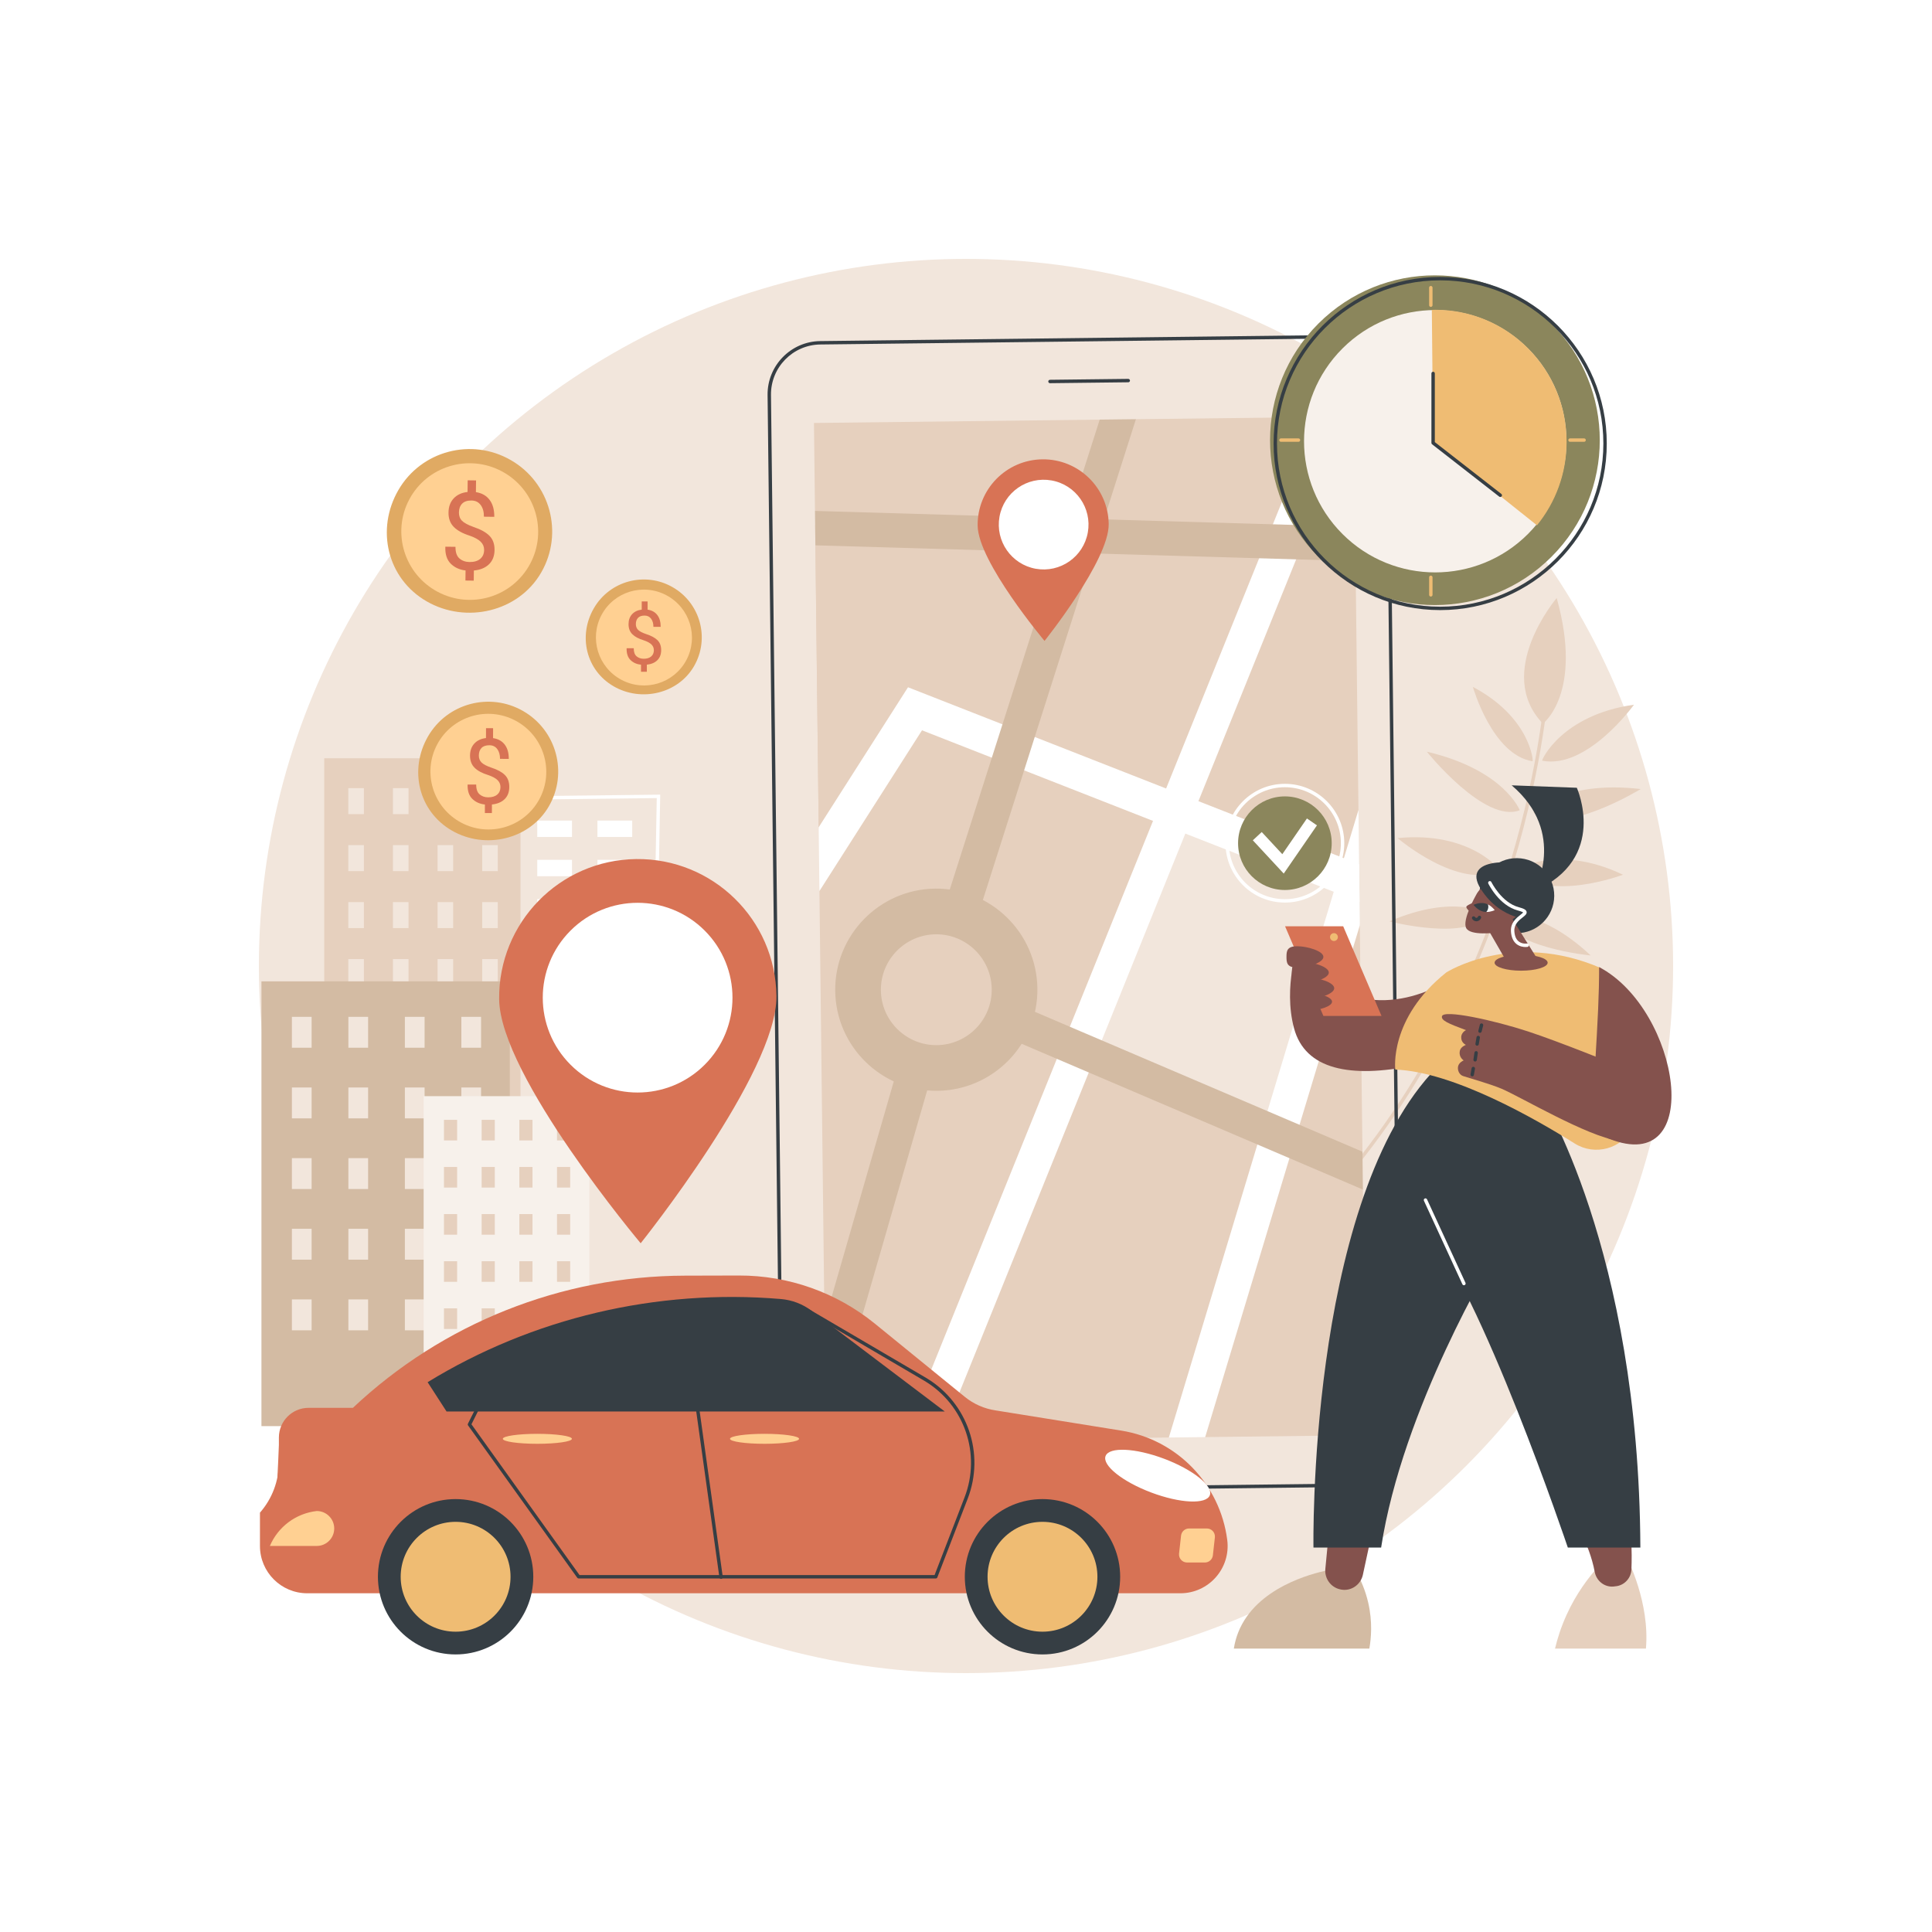<?xml version="1.0" encoding="utf-8"?>
<!-- Generator: Adobe Illustrator 27.5.0, SVG Export Plug-In . SVG Version: 6.00 Build 0)  -->
<svg version="1.1" xmlns="http://www.w3.org/2000/svg" xmlns:xlink="http://www.w3.org/1999/xlink" x="0px" y="0px"
	 viewBox="0 0 2500 2500" style="enable-background:new 0 0 2500 2500;" xml:space="preserve">
<g id="Background">
	<rect style="fill:#FFFFFF;" width="2500" height="2500"/>
</g>
<g id="Illustration">
	<g id="Carsharing_service_1_">
		<circle style="fill:#F2E6DC;" cx="1250" cy="1250" r="915"/>
		<g>
			<g>
				<path style="fill:#FFFFFF;" d="M846.411,1461.448H639.214v-430.743l215.109-2.452L846.411,1461.448z M643.624,1457.038h198.457
					l7.75-424.324l-206.208,2.349V1457.038z"/>
				<g>
					
						<rect x="773.083" y="1061.825" transform="matrix(-1 -1.224647e-16 1.224647e-16 -1 1591.146 2144.862)" style="fill:#FFFFFF;" width="44.98" height="21.212"/>
					
						<rect x="695.196" y="1061.825" transform="matrix(-1 -1.224647e-16 1.224647e-16 -1 1435.373 2144.862)" style="fill:#FFFFFF;" width="44.98" height="21.212"/>
					
						<rect x="773.083" y="1112.601" transform="matrix(-1 -1.224647e-16 1.224647e-16 -1 1591.146 2246.415)" style="fill:#FFFFFF;" width="44.98" height="21.212"/>
					
						<rect x="695.196" y="1112.601" transform="matrix(-1 -1.224647e-16 1.224647e-16 -1 1435.373 2246.415)" style="fill:#FFFFFF;" width="44.98" height="21.212"/>
					
						<rect x="773.083" y="1163.378" transform="matrix(-1 -1.224647e-16 1.224647e-16 -1 1591.146 2347.968)" style="fill:#FFFFFF;" width="44.98" height="21.212"/>
					
						<rect x="695.196" y="1163.378" transform="matrix(-1 -1.224647e-16 1.224647e-16 -1 1435.373 2347.968)" style="fill:#FFFFFF;" width="44.98" height="21.212"/>
					
						<rect x="773.083" y="1214.155" transform="matrix(-1 -1.224647e-16 1.224647e-16 -1 1591.146 2449.522)" style="fill:#FFFFFF;" width="44.98" height="21.212"/>
					
						<rect x="695.196" y="1214.155" transform="matrix(-1 -1.224647e-16 1.224647e-16 -1 1435.373 2449.522)" style="fill:#FFFFFF;" width="44.98" height="21.212"/>
					
						<rect x="773.083" y="1264.932" transform="matrix(-1 -1.224647e-16 1.224647e-16 -1 1591.146 2551.075)" style="fill:#FFFFFF;" width="44.98" height="21.212"/>
					
						<rect x="695.196" y="1264.932" transform="matrix(-1 -1.224647e-16 1.224647e-16 -1 1435.373 2551.075)" style="fill:#FFFFFF;" width="44.98" height="21.212"/>
				</g>
			</g>
			<g>
				
					<rect x="419.571" y="981.225" transform="matrix(-1 -1.224647e-16 1.224647e-16 -1 1093.095 2542.291)" style="fill:#E6D0BE;" width="253.953" height="579.842"/>
				<g>
					
						<rect x="623.979" y="1019.857" transform="matrix(-1 -1.224647e-16 1.224647e-16 -1 1268.123 2073.342)" style="fill:#F2E6DC;" width="20.164" height="33.627"/>
					
						<rect x="566.222" y="1019.857" transform="matrix(-1 -1.224647e-16 1.224647e-16 -1 1152.608 2073.342)" style="fill:#F2E6DC;" width="20.164" height="33.627"/>
					
						<rect x="508.465" y="1019.857" transform="matrix(-1 -1.224647e-16 1.224647e-16 -1 1037.094 2073.342)" style="fill:#F2E6DC;" width="20.164" height="33.627"/>
					
						<rect x="450.708" y="1019.857" transform="matrix(-1 -1.224647e-16 1.224647e-16 -1 921.58 2073.342)" style="fill:#F2E6DC;" width="20.164" height="33.627"/>
					
						<rect x="623.979" y="1093.593" transform="matrix(-1 -1.224647e-16 1.224647e-16 -1 1268.123 2220.814)" style="fill:#F2E6DC;" width="20.164" height="33.627"/>
					
						<rect x="566.222" y="1093.593" transform="matrix(-1 -1.224647e-16 1.224647e-16 -1 1152.608 2220.814)" style="fill:#F2E6DC;" width="20.164" height="33.627"/>
					
						<rect x="508.465" y="1093.593" transform="matrix(-1 -1.224647e-16 1.224647e-16 -1 1037.094 2220.814)" style="fill:#F2E6DC;" width="20.164" height="33.627"/>
					
						<rect x="450.708" y="1093.593" transform="matrix(-1 -1.224647e-16 1.224647e-16 -1 921.58 2220.814)" style="fill:#F2E6DC;" width="20.164" height="33.627"/>
					
						<rect x="623.979" y="1167.329" transform="matrix(-1 -1.224647e-16 1.224647e-16 -1 1268.123 2368.286)" style="fill:#F2E6DC;" width="20.164" height="33.627"/>
					
						<rect x="566.222" y="1167.329" transform="matrix(-1 -1.224647e-16 1.224647e-16 -1 1152.608 2368.286)" style="fill:#F2E6DC;" width="20.164" height="33.627"/>
					
						<rect x="508.465" y="1167.329" transform="matrix(-1 -1.224647e-16 1.224647e-16 -1 1037.094 2368.286)" style="fill:#F2E6DC;" width="20.164" height="33.627"/>
					
						<rect x="450.708" y="1167.329" transform="matrix(-1 -1.224647e-16 1.224647e-16 -1 921.58 2368.286)" style="fill:#F2E6DC;" width="20.164" height="33.627"/>
					
						<rect x="623.979" y="1241.065" transform="matrix(-1 -1.224647e-16 1.224647e-16 -1 1268.123 2515.758)" style="fill:#F2E6DC;" width="20.164" height="33.627"/>
					
						<rect x="566.222" y="1241.065" transform="matrix(-1 -1.224647e-16 1.224647e-16 -1 1152.608 2515.758)" style="fill:#F2E6DC;" width="20.164" height="33.627"/>
					
						<rect x="508.465" y="1241.065" transform="matrix(-1 -1.224647e-16 1.224647e-16 -1 1037.094 2515.758)" style="fill:#F2E6DC;" width="20.164" height="33.627"/>
					
						<rect x="450.708" y="1241.065" transform="matrix(-1 -1.224647e-16 1.224647e-16 -1 921.58 2515.758)" style="fill:#F2E6DC;" width="20.164" height="33.627"/>
					
						<rect x="623.979" y="1314.801" transform="matrix(-1 -1.224647e-16 1.224647e-16 -1 1268.123 2663.229)" style="fill:#F2E6DC;" width="20.164" height="33.627"/>
					
						<rect x="566.222" y="1314.801" transform="matrix(-1 -1.224647e-16 1.224647e-16 -1 1152.608 2663.229)" style="fill:#F2E6DC;" width="20.164" height="33.627"/>
					
						<rect x="508.465" y="1314.801" transform="matrix(-1 -1.224647e-16 1.224647e-16 -1 1037.094 2663.229)" style="fill:#F2E6DC;" width="20.164" height="33.627"/>
					
						<rect x="450.708" y="1314.801" transform="matrix(-1 -1.224647e-16 1.224647e-16 -1 921.58 2663.229)" style="fill:#F2E6DC;" width="20.164" height="33.627"/>
					
						<rect x="623.979" y="1388.537" transform="matrix(-1 -1.224647e-16 1.224647e-16 -1 1268.123 2810.701)" style="fill:#F2E6DC;" width="20.164" height="33.627"/>
					
						<rect x="566.222" y="1388.537" transform="matrix(-1 -1.224647e-16 1.224647e-16 -1 1152.608 2810.701)" style="fill:#F2E6DC;" width="20.164" height="33.627"/>
					
						<rect x="508.465" y="1388.537" transform="matrix(-1 -1.224647e-16 1.224647e-16 -1 1037.094 2810.701)" style="fill:#F2E6DC;" width="20.164" height="33.627"/>
					
						<rect x="450.708" y="1388.537" transform="matrix(-1 -1.224647e-16 1.224647e-16 -1 921.58 2810.701)" style="fill:#F2E6DC;" width="20.164" height="33.627"/>
					
						<rect x="623.979" y="1462.273" transform="matrix(-1 -1.224647e-16 1.224647e-16 -1 1268.123 2958.173)" style="fill:#F2E6DC;" width="20.164" height="33.627"/>
					
						<rect x="566.222" y="1462.273" transform="matrix(-1 -1.224647e-16 1.224647e-16 -1 1152.608 2958.173)" style="fill:#F2E6DC;" width="20.164" height="33.627"/>
					
						<rect x="508.465" y="1462.273" transform="matrix(-1 -1.224647e-16 1.224647e-16 -1 1037.094 2958.173)" style="fill:#F2E6DC;" width="20.164" height="33.627"/>
					
						<rect x="450.708" y="1462.273" transform="matrix(-1 -1.224647e-16 1.224647e-16 -1 921.58 2958.173)" style="fill:#F2E6DC;" width="20.164" height="33.627"/>
				</g>
			</g>
			<g>
				
					<rect x="338.313" y="1269.875" transform="matrix(-1 -1.224647e-16 1.224647e-16 -1 998.002 3115.288)" style="fill:#D3BBA3;" width="321.377" height="575.539"/>
				<g>
					<g>
						
							<rect x="596.991" y="1315.788" transform="matrix(-1 -1.224647e-16 1.224647e-16 -1 1219.5 2671.541)" style="fill:#F2E6DC;" width="25.518" height="39.965"/>
						
							<rect x="523.899" y="1315.788" transform="matrix(-1 -1.224647e-16 1.224647e-16 -1 1073.316 2671.541)" style="fill:#F2E6DC;" width="25.518" height="39.965"/>
						
							<rect x="450.808" y="1315.788" transform="matrix(-1 -1.224647e-16 1.224647e-16 -1 927.133 2671.541)" style="fill:#F2E6DC;" width="25.518" height="39.965"/>
						
							<rect x="377.716" y="1315.788" transform="matrix(-1 -1.224647e-16 1.224647e-16 -1 780.95 2671.541)" style="fill:#F2E6DC;" width="25.518" height="39.965"/>
					</g>
					<g>
						
							<rect x="596.991" y="1407.203" transform="matrix(-1 -1.224647e-16 1.224647e-16 -1 1219.5 2854.371)" style="fill:#F2E6DC;" width="25.518" height="39.965"/>
						
							<rect x="523.899" y="1407.203" transform="matrix(-1 -1.224647e-16 1.224647e-16 -1 1073.316 2854.371)" style="fill:#F2E6DC;" width="25.518" height="39.965"/>
						
							<rect x="450.808" y="1407.203" transform="matrix(-1 -1.224647e-16 1.224647e-16 -1 927.133 2854.371)" style="fill:#F2E6DC;" width="25.518" height="39.965"/>
						
							<rect x="377.716" y="1407.203" transform="matrix(-1 -1.224647e-16 1.224647e-16 -1 780.95 2854.371)" style="fill:#F2E6DC;" width="25.518" height="39.965"/>
					</g>
					<g>
						
							<rect x="596.991" y="1498.619" transform="matrix(-1 -1.224647e-16 1.224647e-16 -1 1219.5 3037.202)" style="fill:#F2E6DC;" width="25.518" height="39.965"/>
						
							<rect x="523.899" y="1498.619" transform="matrix(-1 -1.224647e-16 1.224647e-16 -1 1073.316 3037.202)" style="fill:#F2E6DC;" width="25.518" height="39.965"/>
						
							<rect x="450.808" y="1498.619" transform="matrix(-1 -1.224647e-16 1.224647e-16 -1 927.133 3037.202)" style="fill:#F2E6DC;" width="25.518" height="39.965"/>
						
							<rect x="377.716" y="1498.619" transform="matrix(-1 -1.224647e-16 1.224647e-16 -1 780.95 3037.202)" style="fill:#F2E6DC;" width="25.518" height="39.965"/>
					</g>
					<g>
						
							<rect x="596.991" y="1590.034" transform="matrix(-1 -1.224647e-16 1.224647e-16 -1 1219.5 3220.032)" style="fill:#F2E6DC;" width="25.518" height="39.965"/>
						
							<rect x="523.899" y="1590.034" transform="matrix(-1 -1.224647e-16 1.224647e-16 -1 1073.316 3220.032)" style="fill:#F2E6DC;" width="25.518" height="39.965"/>
						
							<rect x="450.808" y="1590.034" transform="matrix(-1 -1.224647e-16 1.224647e-16 -1 927.133 3220.032)" style="fill:#F2E6DC;" width="25.518" height="39.965"/>
						
							<rect x="377.716" y="1590.034" transform="matrix(-1 -1.224647e-16 1.224647e-16 -1 780.95 3220.032)" style="fill:#F2E6DC;" width="25.518" height="39.965"/>
					</g>
					<g>
						
							<rect x="596.991" y="1681.449" transform="matrix(-1 -1.224647e-16 1.224647e-16 -1 1219.5 3402.862)" style="fill:#F2E6DC;" width="25.518" height="39.965"/>
						
							<rect x="523.899" y="1681.449" transform="matrix(-1 -1.224647e-16 1.224647e-16 -1 1073.316 3402.862)" style="fill:#F2E6DC;" width="25.518" height="39.965"/>
						
							<rect x="450.808" y="1681.449" transform="matrix(-1 -1.224647e-16 1.224647e-16 -1 927.133 3402.862)" style="fill:#F2E6DC;" width="25.518" height="39.965"/>
						
							<rect x="377.716" y="1681.449" transform="matrix(-1 -1.224647e-16 1.224647e-16 -1 780.95 3402.862)" style="fill:#F2E6DC;" width="25.518" height="39.965"/>
					</g>
				</g>
			</g>
			<g>
				
					<rect x="548.205" y="1418.432" transform="matrix(-1 -1.224647e-16 1.224647e-16 -1 1310.812 3172.647)" style="fill:#F7F1EB;" width="214.402" height="335.783"/>
				<g>
					
						<rect x="720.779" y="1449.062" transform="matrix(-1 -1.224647e-16 1.224647e-16 -1 1458.581 2924.786)" style="fill:#E6D0BE;" width="17.024" height="26.662"/>
					
						<rect x="672.017" y="1449.062" transform="matrix(-1 -1.224647e-16 1.224647e-16 -1 1361.057 2924.786)" style="fill:#E6D0BE;" width="17.024" height="26.662"/>
					
						<rect x="623.254" y="1449.062" transform="matrix(-1 -1.224647e-16 1.224647e-16 -1 1263.533 2924.786)" style="fill:#E6D0BE;" width="17.024" height="26.662"/>
					
						<rect x="574.492" y="1449.062" transform="matrix(-1 -1.224647e-16 1.224647e-16 -1 1166.008 2924.786)" style="fill:#E6D0BE;" width="17.024" height="26.662"/>
					
						<rect x="720.779" y="1510.049" transform="matrix(-1 -1.224647e-16 1.224647e-16 -1 1458.581 3046.759)" style="fill:#E6D0BE;" width="17.024" height="26.662"/>
					
						<rect x="672.017" y="1510.049" transform="matrix(-1 -1.224647e-16 1.224647e-16 -1 1361.057 3046.759)" style="fill:#E6D0BE;" width="17.024" height="26.662"/>
					
						<rect x="623.254" y="1510.049" transform="matrix(-1 -1.224647e-16 1.224647e-16 -1 1263.533 3046.759)" style="fill:#E6D0BE;" width="17.024" height="26.662"/>
					
						<rect x="574.492" y="1510.049" transform="matrix(-1 -1.224647e-16 1.224647e-16 -1 1166.008 3046.759)" style="fill:#E6D0BE;" width="17.024" height="26.662"/>
					
						<rect x="720.779" y="1571.035" transform="matrix(-1 -1.224647e-16 1.224647e-16 -1 1458.581 3168.732)" style="fill:#E6D0BE;" width="17.024" height="26.662"/>
					
						<rect x="672.017" y="1571.035" transform="matrix(-1 -1.224647e-16 1.224647e-16 -1 1361.057 3168.732)" style="fill:#E6D0BE;" width="17.024" height="26.662"/>
					
						<rect x="623.254" y="1571.035" transform="matrix(-1 -1.224647e-16 1.224647e-16 -1 1263.533 3168.732)" style="fill:#E6D0BE;" width="17.024" height="26.662"/>
					
						<rect x="574.492" y="1571.035" transform="matrix(-1 -1.224647e-16 1.224647e-16 -1 1166.008 3168.732)" style="fill:#E6D0BE;" width="17.024" height="26.662"/>
					
						<rect x="720.779" y="1632.021" transform="matrix(-1 -1.224647e-16 1.224647e-16 -1 1458.581 3290.705)" style="fill:#E6D0BE;" width="17.024" height="26.662"/>
					
						<rect x="672.017" y="1632.021" transform="matrix(-1 -1.224647e-16 1.224647e-16 -1 1361.057 3290.705)" style="fill:#E6D0BE;" width="17.024" height="26.662"/>
					
						<rect x="623.254" y="1632.021" transform="matrix(-1 -1.224647e-16 1.224647e-16 -1 1263.533 3290.705)" style="fill:#E6D0BE;" width="17.024" height="26.662"/>
					
						<rect x="574.492" y="1632.021" transform="matrix(-1 -1.224647e-16 1.224647e-16 -1 1166.008 3290.705)" style="fill:#E6D0BE;" width="17.024" height="26.662"/>
					
						<rect x="720.779" y="1693.008" transform="matrix(-1 -1.224647e-16 1.224647e-16 -1 1458.581 3412.677)" style="fill:#E6D0BE;" width="17.024" height="26.662"/>
					
						<rect x="672.017" y="1693.008" transform="matrix(-1 -1.224647e-16 1.224647e-16 -1 1361.057 3412.677)" style="fill:#E6D0BE;" width="17.024" height="26.662"/>
					
						<rect x="623.254" y="1693.008" transform="matrix(-1 -1.224647e-16 1.224647e-16 -1 1263.533 3412.677)" style="fill:#E6D0BE;" width="17.024" height="26.662"/>
					
						<rect x="574.492" y="1693.008" transform="matrix(-1 -1.224647e-16 1.224647e-16 -1 1166.008 3412.677)" style="fill:#E6D0BE;" width="17.024" height="26.662"/>
				</g>
			</g>
		</g>
		<g>
			<path style="fill:#E6D0BE;" d="M1738.107,1529.457c-0.503,0-1.008-0.17-1.422-0.521c-0.93-0.786-1.046-2.177-0.26-3.107
				c127.576-150.961,192.62-319.152,224.72-433.667c34.779-124.064,39.44-213.499,39.483-214.389
				c0.058-1.214,1.092-2.205,2.309-2.095c1.216,0.06,2.154,1.094,2.096,2.308c-0.044,0.896-4.732,90.828-39.643,215.366
				c-32.219,114.935-97.511,283.756-225.599,435.323C1739.356,1529.192,1738.734,1529.457,1738.107,1529.457z"/>
			<path style="fill:#E6D0BE;" d="M1996.518,936.403c0,0,52.398-39.141,17.845-162.601
				C2014.363,773.802,1932.657,869.945,1996.518,936.403z"/>
			<path style="fill:#E6D0BE;" d="M1995.656,984.364c-1.569-0.305,25.192-59.337,118.697-72.453
				C2114.353,911.911,2054.131,995.721,1995.656,984.364z"/>
			<path style="fill:#E6D0BE;" d="M1984.239,1051.455c0,0,36.674-42.286,138.848-30.426
				C2123.088,1021.029,2020.912,1083.473,1984.239,1051.455z"/>
			<path style="fill:#E6D0BE;" d="M1961.168,1126.773c-1.14-1.12,53.76-35.571,138.969,5.107
				C2100.137,1131.88,2003.659,1168.521,1961.168,1126.773z"/>
			<path style="fill:#E6D0BE;" d="M1942.223,1183.899c0,0,48.978-10.597,116.142,52.482
				C2058.365,1236.381,1951.494,1226.365,1942.223,1183.899z"/>
			<path style="fill:#E6D0BE;" d="M1983.09,985.04c1.401,0.219-3.14-57.075-77.175-96.177
				C1905.916,888.864,1930.901,976.9,1983.09,985.04z"/>
			<path style="fill:#E6D0BE;" d="M1966.569,1048.463c0,0-20.132-52.228-120.26-75.776
				C1846.309,972.687,1921.202,1066.122,1966.569,1048.463z"/>
			<path style="fill:#E6D0BE;" d="M1940.962,1126.911c1.453-0.667-38.483-51.716-132.442-42.397
				C1808.52,1084.513,1886.818,1151.745,1940.962,1126.911z"/>
			<path style="fill:#E6D0BE;" d="M1924.978,1182.361c0,0-42.468-26.603-127.063,9.915
				C1797.916,1192.276,1901.834,1219.153,1924.978,1182.361z"/>
		</g>
		<g>
			<g>
				<polygon style="fill:#E6D0BE;" points="1767.308,1857.144 1559.505,1859.577 1544.072,1843.905 1512.484,1860.128 
					1216.538,1863.593 1198.314,1845.35 1167.932,1864.162 1068.684,1865.324 1078.064,1746.211 1066.868,1710.245 
					1060.344,1153.012 1066.352,1096.873 1059.377,1070.458 1055.106,705.655 1069.085,685.703 1054.584,661.137 1053.252,547.323 
					1423.026,542.993 1437.922,569.95 1469.864,542.445 1703.155,539.713 1721.23,555.313 1751.875,539.143 1757.835,1048.129 
					1749.049,1143.571 1759.583,1197.412 1763.012,1490.268 1746.917,1509.615 1763.586,1539.273 				"/>
				<path style="fill:#363E44;" d="M1078.038,1931.957c-18.12,0-35.202-6.955-48.186-19.639
					c-13.183-12.878-20.56-30.118-20.777-48.545L993.237,511.155c-0.445-38.04,30.141-69.351,68.18-69.796l666.614-7.805
					c0.271-0.002,0.547-0.004,0.818-0.004c37.67,0,68.535,30.417,68.978,68.186l15.837,1352.616
					c0.445,38.04-30.141,69.351-68.18,69.796l-666.615,7.805C1078.594,1931.955,1078.315,1931.957,1078.038,1931.957z
					 M1728.848,437.959c-0.255,0-0.509,0.002-0.765,0.004l-666.614,7.805c-35.609,0.418-64.239,29.726-63.822,65.335
					l15.839,1352.618c0.201,17.249,7.109,33.389,19.448,45.442c12.34,12.053,28.575,18.532,45.886,18.379l666.614-7.805l0.026,2.205
					l-0.026-2.205c35.609-0.418,64.239-29.726,63.822-65.335l-15.837-1352.616C1793.004,466.435,1764.109,437.959,1728.848,437.959z
					"/>
				<g>
					<path style="fill:#363E44;" d="M1358.68,495.855c-1.206,0-2.191-0.971-2.205-2.179c-0.014-1.219,0.961-2.216,2.179-2.231
						l101.296-1.186c1.17,0.067,2.217,0.96,2.231,2.179c0.014,1.219-0.961,2.216-2.179,2.231l-101.296,1.186
						C1358.697,495.855,1358.688,495.855,1358.68,495.855z"/>
				</g>
			</g>
			<g>
				<polygon style="fill:#F2E6DC;" points="1519.183,1045.994 1388.381,1350.343 1648.4,1474.707 1749.049,1143.571 				"/>
				<polygon style="fill:#FFFFFF;" points="1216.538,1863.593 1167.932,1864.162 1703.155,539.713 1751.875,539.143 				"/>
				<polygon style="fill:#FFFFFF;" points="1559.505,1859.577 1512.484,1860.128 1757.835,1048.129 1759.583,1197.412 				"/>
				<polygon style="fill:#E6D0BE;" points="1054.799,679.544 1380.694,693.869 1312.463,974.529 1186.01,922.482 1059.377,1070.459 
									"/>
				<polygon style="fill:#FFFFFF;" points="1758.656,1118.246 1174.956,889.328 1059.377,1070.459 1060.344,1153.012 
					1193.071,945.007 1759.228,1167.045 				"/>
				<path style="fill:#D3BBA3;" d="M1066.868,1710.245l1.816,155.079l139.391-483.109c-14.16-4.46-28.035-9.937-42.757-13.314
					L1066.868,1710.245z"/>
				<path style="fill:#D3BBA3;" d="M1423.025,542.971L1220.23,1178.51c13.425,6.938,27.367,12.387,41.479,17.814l208.155-653.902
					L1423.025,542.971z"/>
				<path style="fill:#D3BBA3;" d="M1213.111,1411.497c-72.127,0.844-131.494-57.147-132.339-129.275
					c-0.845-72.127,57.148-131.495,129.276-132.34c72.127-0.845,131.494,57.149,132.339,129.277
					C1343.231,1351.286,1285.239,1410.652,1213.111,1411.497z M1210.74,1208.976c-39.543,0.463-71.337,33.01-70.874,72.555
					c0.463,39.542,33.01,71.336,72.554,70.873c39.544-0.463,71.337-33.01,70.874-72.552
					C1282.831,1240.306,1250.284,1208.513,1210.74,1208.976z"/>
				<path style="fill:#D3BBA3;" d="M1763.012,1490.268l-456.321-194.836c-8.529,12.475-15.645,25.645-22.759,38.986l479.653,204.856
					L1763.012,1490.268z"/>
				<path style="fill:#D3BBA3;" d="M1753.543,681.585l-698.959-20.448c0.289,20.607,0.334,28.514,0.521,44.519l698.958,20.393
					L1753.543,681.585z"/>
			</g>
			<g>
				<path style="fill:#D87355;" d="M1348.864,594.372c46.829-0.548,85.236,36.969,85.784,83.798
					c0.548,46.829-83.033,151.162-83.033,151.162s-86.001-102.347-86.549-149.176
					C1264.518,633.326,1302.035,594.92,1348.864,594.372z"/>
				
					<ellipse transform="matrix(0.175 -0.985 0.985 0.175 445.287 1889.588)" style="fill:#FFFFFF;" cx="1349.857" cy="679.162" rx="58.022" ry="58.022"/>
			</g>
		</g>
		<g>
			
				<ellipse transform="matrix(0.707 -0.707 0.707 0.707 141.222 1479.927)" style="fill:#8B865C;" cx="1857.041" cy="569.494" rx="213.363" ry="213.363"/>
			<path style="fill:#363E44;" d="M1863.583,789.473c-118.865,0-215.568-96.702-215.568-215.566s96.703-215.568,215.568-215.568
				c118.864,0,215.567,96.704,215.567,215.568S1982.447,789.473,1863.583,789.473z M1863.583,362.748
				c-116.433,0-211.159,94.725-211.159,211.159c0,116.431,94.725,211.157,211.159,211.157c116.432,0,211.158-94.725,211.158-211.157
				C2074.74,457.473,1980.015,362.748,1863.583,362.748z"/>
			<g>
				<path style="fill:#EFBC73;" d="M1851.487,397.123c-1.218,0-2.205-0.986-2.205-2.205v-22.694c0-1.219,0.987-2.205,2.205-2.205
					c1.218,0,2.205,0.986,2.205,2.205v22.694C1853.692,396.137,1852.705,397.123,1851.487,397.123z"/>
				<path style="fill:#EFBC73;" d="M1851.487,771.951c-1.218,0-2.205-0.986-2.205-2.205v-22.694c0-1.219,0.987-2.205,2.205-2.205
					c1.218,0,2.205,0.986,2.205,2.205v22.694C1853.692,770.965,1852.705,771.951,1851.487,771.951z"/>
				<path style="fill:#EFBC73;" d="M2049.828,571.698h-18.25c-1.218,0-2.205-0.986-2.205-2.205c0-1.219,0.987-2.205,2.205-2.205
					h18.25c1.218,0,2.205,0.986,2.205,2.205C2052.033,570.711,2051.046,571.698,2049.828,571.698z"/>
				<path style="fill:#EFBC73;" d="M1680.24,571.698h-22.695c-1.218,0-2.205-0.986-2.205-2.205c0-1.219,0.987-2.205,2.205-2.205
					h22.695c1.218,0,2.205,0.986,2.205,2.205C1682.445,570.711,1681.458,571.698,1680.24,571.698z"/>
			</g>
			<g>
				
					<ellipse transform="matrix(0.707 -0.707 0.707 0.707 140.396 1480.58)" style="fill:#F7F1EB;" cx="1857.416" cy="570.817" rx="169.766" ry="169.766"/>
				<path style="fill:#EFBC73;" d="M1854.451,572.519l134.374,107.233c23.966-29.445,38.356-67.082,38.356-108.107
					c0-94.318-76.007-170.778-169.766-170.778c-1.55,0-3.082,0.076-4.622,0.117L1854.451,572.519z"/>
				<path style="fill:#363E44;" d="M1941.379,643.111c-0.475,0-0.952-0.153-1.354-0.465l-86.929-67.751
					c-0.536-0.418-0.849-1.059-0.849-1.74v-89.902c0-1.219,0.987-2.205,2.205-2.205c1.218,0,2.205,0.986,2.205,2.205v88.826
					l86.08,67.088c0.96,0.749,1.132,2.134,0.383,3.094C1942.685,642.82,1942.034,643.111,1941.379,643.111z"/>
			</g>
		</g>
		<g>
			<path style="fill:#D87355;" d="M823.207,1111.617c99.083-1.16,180.346,78.222,181.506,177.304
				c1.16,99.083-175.685,319.836-175.685,319.836s-181.965-216.551-183.125-315.635
				C644.743,1194.04,724.124,1112.777,823.207,1111.617z"/>
			
				<ellipse transform="matrix(0.707 -0.707 0.707 0.707 -671.163 961.712)" style="fill:#FFFFFF;" cx="825.308" cy="1291.022" rx="122.765" ry="122.765"/>
		</g>
		<g>
			<g>
				<g>
					<path style="fill:#D3BBA3;" d="M1755.819,2035.578c5.163,9.364,10.985,22.29,14.681,38.395
						c5.722,24.935,3.749,46.172,1.427,59.326c-58.448,0-116.896,0-175.343,0c1.214-7.823,3.221-14.78,5.647-20.931
						c23.161-58.723,97.286-76.469,114.111-80.104C1729.501,2033.369,1742.66,2034.474,1755.819,2035.578z"/>
					<path style="fill:#84524D;" d="M1776.816,1976.305l-13.346,61.883c-2.947,12.477-14.997,20.929-27.634,18.763
						c-0.723-0.124-1.459-0.274-2.206-0.453c-11.7-2.805-19.572-13.799-18.69-25.798l5.774-60.552L1776.816,1976.305z"/>
				</g>
				<g>
					<path style="fill:#E6D0BE;" d="M2105.811,2017.201c0,0,29.239,56.459,24.014,116.098c-39.216,0-78.431,0-117.647,0
						c3.066-12.855,7.75-27.842,15.057-43.892c12.524-27.508,28.146-48.021,40.819-62.04L2105.811,2017.201z"/>
					<path style="fill:#84524D;" d="M2111.064,2030.817c0.835-20.609,0.732-58.63-8.65-89.229l-68.399,20.192
						c0,0,22.444,34.123,29.539,72.234c2.146,11.523,12.386,19.861,24.076,18.993c1.533-0.114,3.131-0.312,4.789-0.61
						C2102.909,2050.505,2110.633,2041.466,2111.064,2030.817z"/>
				</g>
				<g>
					<g>
						<path style="fill:#363E44;" d="M1992.502,1414.778c0,0,128.509,200.682,130.11,587.768h-93.846
							c0,0-112.536-334.491-186.65-417.887l27.415-186.695L1992.502,1414.778z"/>
						<path style="fill:#363E44;" d="M1933.497,1626.322c0,0-118.801,195.788-146.323,376.223h-87.556
							c0,0-7.609-436.193,152.077-613.239l77.727,15.415L1933.497,1626.322z"/>
					</g>
					<path style="fill:#FFFFFF;" d="M1894.322,1663.098c-0.834,0-1.632-0.476-2.003-1.283l-49.755-108.038
						c-0.509-1.104-0.026-2.416,1.08-2.924c1.111-0.51,2.416-0.024,2.925,1.081l49.755,108.038c0.509,1.105,0.026,2.416-1.08,2.924
						C1894.944,1663.034,1894.631,1663.098,1894.322,1663.098z"/>
				</g>
			</g>
			<g>
				<path style="fill:#84524D;" d="M1880.255,1264.917c0,0-99.236,71.28-182.226-8.332l-17.628-35.769
					c0,0-20.351,55.48-5.972,109.55c14.379,54.071,73.501,64.998,154.592,48.463L1880.255,1264.917z"/>
				<path style="fill:#EFBC73;" d="M2037.609,1479.66c-50.769-31.911-157.021-92.848-232.1-95.636c0,0-8.585-66.08,66.014-125.732
					c0,0,86.183-54.894,199.97-5.637c0,0,78.979,131.718,41.157,206.396C2098.663,1486.666,2063.818,1496.134,2037.609,1479.66z"/>
				<g>
					<g>
						<path style="fill:#84524D;" d="M2069.25,1251.389c0,36.963-1.792,68.396-4.915,121.79
							c-3.586,61.333-5.226,91.172,17.514,100.251C2207.614,1523.648,2174.132,1306.711,2069.25,1251.389z"/>
					</g>
					<g>
						<path style="fill:#84524D;" d="M2093.661,1378.808c0,0-75.518-30.745-116.698-44.218
							c-43.248-14.15-109.161-28.744-111.084-19.498c-1.095,5.267,7.483,9.115,31.094,17.879c-1.637,0.751-5.949,3.828-6.163,8.88
							c-0.318,7.476,5.568,9.813,6.012,10.23c-0.576,0.21-6.714,2.639-7.775,7.607c-1.194,5.596,1.276,9.901,4.94,12.498
							c-1.412,0.564-6.41,3.175-7.289,7.98c-0.903,4.942,1.742,10.758,6.748,12.314c9.184,2.855,36.641,10.817,49.531,16.321
							c25.365,10.83,110.28,61.378,151.078,67.341C2087.236,1441.114,2093.661,1378.808,2093.661,1378.808z"/>
						<g>
							<path style="fill:#363E44;" d="M1905.031,1392.84c-0.127,0-0.256-0.011-0.385-0.034c-1.199-0.211-2-1.354-1.788-2.554
								l1.416-8.003c0.212-1.199,1.359-2,2.555-1.787c1.199,0.211,2,1.354,1.788,2.554l-1.416,8.003
								C1907.01,1392.088,1906.08,1392.84,1905.031,1392.84z"/>
							<path style="fill:#363E44;" d="M1908.801,1373.597c-0.106,0-0.211-0.006-0.318-0.021c-1.206-0.174-2.041-1.292-1.868-2.498
								l1.313-9.097c0.173-1.206,1.307-2.032,2.497-1.869c1.206,0.174,2.042,1.292,1.868,2.498l-1.313,9.097
								C1910.821,1372.805,1909.878,1373.597,1908.801,1373.597z"/>
							<path style="fill:#363E44;" d="M1911.371,1353.112c-0.128,0-0.257-0.011-0.388-0.034c-1.199-0.213-1.998-1.356-1.785-2.556
								c0.264-1.488,0.492-2.831,0.72-4.177c0.23-1.354,0.461-2.708,0.728-4.207c0.212-1.199,1.351-2.002,2.556-1.785
								c1.199,0.213,1.998,1.357,1.785,2.556c-0.264,1.488-0.492,2.831-0.72,4.177c-0.23,1.354-0.461,2.709-0.728,4.207
								C1913.35,1352.361,1912.42,1353.112,1911.371,1353.112z"/>
							<path style="fill:#363E44;" d="M1915.106,1336.481c-0.18,0-0.362-0.022-0.545-0.069c-1.18-0.299-1.894-1.499-1.593-2.679
								l1.988-7.822c0.3-1.182,1.496-1.895,2.681-1.593c1.18,0.299,1.894,1.499,1.593,2.679l-1.989,7.822
								C1916.988,1335.818,1916.091,1336.481,1915.106,1336.481z"/>
						</g>
					</g>
				</g>
				<g>
					<g>
						<polygon style="fill:#D87355;" points="1712.458,1314.599 1787.667,1314.599 1738.068,1198.571 1662.86,1198.571 						"/>
						<path style="fill:#EFBC73;" d="M1721.052,1212.57c0,2.807,2.276,5.083,5.083,5.083c2.807,0,5.083-2.276,5.083-5.083
							c0-2.807-2.276-5.083-5.083-5.083C1723.328,1207.487,1721.052,1209.763,1721.052,1212.57z"/>
					</g>
					<g>
						<path style="fill:#84524D;" d="M1664.695,1238.227c0,7.615,0.642,13.788,13.831,13.788c13.19,0,33.932-6.173,33.932-13.788
							c0-7.615-20.742-13.788-33.932-13.788C1665.337,1224.439,1664.695,1230.612,1664.695,1238.227z"/>
						<path style="fill:#84524D;" d="M1671.699,1258.489c0,7.615,0.642,13.788,13.832,13.788c13.189,0,33.932-6.173,33.932-13.788
							c0-7.615-20.742-13.788-33.932-13.788C1672.341,1244.701,1671.699,1250.874,1671.699,1258.489z"/>
						<path style="fill:#84524D;" d="M1678.703,1278.751c0,7.615,0.642,13.788,13.832,13.788c13.19,0,33.932-6.173,33.932-13.788
							s-20.742-13.788-33.932-13.788C1679.345,1264.963,1678.703,1271.136,1678.703,1278.751z"/>
						<path style="fill:#84524D;" d="M1685.707,1296.185c0,6.053,0.51,10.96,10.995,10.96s26.972-4.907,26.972-10.96
							c0-6.053-16.488-10.96-26.972-10.96S1685.707,1290.132,1685.707,1296.185z"/>
					</g>
				</g>
			</g>
			<g>
				
					<ellipse transform="matrix(0.009 -1 1 0.009 785.705 3111.475)" style="fill:#363E44;" cx="1962.928" cy="1159.264" rx="48.533" ry="48.535"/>
				<path style="fill:#84524D;" d="M1929.403,1183.455L1929.403,1183.455c6.142-3.393,16.664-12.455,20.058-6.314l39.817,63.672
					c3.393,6.141-16.975,4.004-23.117,7.397l0,0c-6.142,3.393-13.871,1.165-17.265-4.976l-24.47-42.515
					C1921.034,1194.577,1923.262,1186.848,1929.403,1183.455z"/>
				<ellipse style="fill:#84524D;" cx="1968.333" cy="1245.732" rx="34.334" ry="10.337"/>
				<path style="fill:#84524D;" d="M1897.265,1200.973c5.509,10.309,37.802,5.877,37.802,5.877l28.161-21.96
					c7.338-14.716,1.356-32.593-13.361-39.93c-14.717-7.337-32.595-1.355-39.932,13.361
					C1909.934,1158.32,1891.654,1190.473,1897.265,1200.973z"/>
				<path style="fill:#84524D;" d="M1909.502,1166.853c0,0-11.378,4.104-12.012,6.37c-0.755,2.704,6.819,8.36,6.819,8.36
					S1909.294,1166.773,1909.502,1166.853z"/>
				<g>
					<path style="fill:#FFFFFF;" d="M1934.119,1177.702c0,0-3.265-4.623-8.643-7.304c-1.144-0.57-3.551,9.661-2.206,9.684
						C1929.182,1180.183,1934.119,1177.702,1934.119,1177.702z"/>
					<g>
						<defs>
							<path id="SVGID_1_" d="M1934.119,1177.702c0,0-4.802-6.8-12.351-8.688c-7.549-1.888-14.987,1.85-14.987,1.85
								s4.802,6.8,12.351,8.688C1926.681,1181.44,1934.119,1177.702,1934.119,1177.702z"/>
						</defs>
						<clipPath id="SVGID_00000065061300861893010270000005906341030792574094_">
							<use xlink:href="#SVGID_1_"  style="overflow:visible;"/>
						</clipPath>
						<path style="clip-path:url(#SVGID_00000065061300861893010270000005906341030792574094_);fill:#363E44;" d="
							M1925.366,1170.048c-1.784-5.33-7.55-8.205-12.88-6.421c-5.33,1.783-8.205,7.55-6.422,12.88
							c1.783,5.33,7.55,8.205,12.88,6.421C1924.274,1181.145,1927.149,1175.378,1925.366,1170.048z"/>
					</g>
				</g>
				<path style="fill:#363E44;" d="M1910.473,1192.128c-2.234,0-4.337-1.178-5.498-3.128c-0.623-1.046-0.281-2.399,0.766-3.023
					c1.046-0.624,2.399-0.282,3.022,0.766c0.402,0.672,1.16,1.057,1.924,0.963c0.735-0.084,1.377-0.596,1.631-1.305
					c0.411-1.148,1.672-1.74,2.821-1.331c1.146,0.411,1.742,1.675,1.331,2.821c-0.817,2.274-2.891,3.923-5.284,4.196
					C1910.946,1192.115,1910.708,1192.128,1910.473,1192.128z"/>
				<path style="fill:#363E44;" d="M1984.447,1190.303c0,0-41.842,1.846-68.3-39.993c-26.459-41.839,46.149-39.378,76.299-25.227
					C2011.757,1134.147,1984.447,1190.303,1984.447,1190.303z"/>
				<path style="fill:#FFFFFF;" d="M1974.086,1225.452c-2.836,0-7.615-0.573-11.719-3.858c-4.339-3.471-6.759-8.987-7.194-16.394
					c-0.664-11.291,7.176-17.445,12.365-21.516c1.229-0.967,2.857-2.244,3.399-2.967c-0.517-0.405-2.102-1.294-6.871-2.571
					c-24.2-6.472-37.651-33.716-38.212-34.872c-0.531-1.096-0.073-2.414,1.022-2.946c1.098-0.53,2.416-0.073,2.945,1.021
					c0.129,0.265,13.154,26.591,35.384,32.538c6.928,1.854,9.695,3.473,10.207,5.979c0.573,2.793-1.954,4.776-5.151,7.286
					c-4.733,3.714-11.215,8.8-10.686,17.789c0.36,6.106,2.226,10.55,5.548,13.209c4.658,3.729,10.661,2.797,10.723,2.786
					c1.206-0.196,2.335,0.62,2.531,1.822c0.197,1.201-0.618,2.334-1.821,2.532
					C1976.447,1225.308,1975.513,1225.452,1974.086,1225.452z M1971.161,1180.936h0.021H1971.161z"/>
				<path style="fill:#363E44;" d="M2040.392,1019.366c0,0,41.463,91.507-55.107,133.689c0,0,43.133-75.329-29.192-136.843
					L2040.392,1019.366z"/>
			</g>
		</g>
		<g>
			<path style="fill:#D87355;" d="M1588.052,1992.722c4.693,36.578-23.802,68.962-60.68,68.962H397.557
				c-33.787,0-61.177-27.39-61.177-61.177v-43.152l0,0c15.79-17.98,24.497-41.091,24.497-65.02v-32.18
				c0-21.219,17.202-38.421,38.421-38.421h57.351l0,0c116.237-109.479,269.775-170.631,429.452-171.044l69.958-0.181
				c64.131-0.166,126.345,21.86,176.084,62.342l116.297,94.651c11.446,9.316,25.192,15.373,39.791,17.534l162.735,26.167
				C1522.977,1862.781,1578.771,1920.381,1588.052,1992.722L1588.052,1992.722z"/>
			<g>
				<circle style="fill:#363E44;" cx="1348.977" cy="2040.324" r="100.516"/>
				<circle style="fill:#EFBC73;" cx="1348.977" cy="2040.324" r="71.076"/>
			</g>
			<g>
				<circle style="fill:#363E44;" cx="589.556" cy="2040.324" r="100.516"/>
				<circle style="fill:#EFBC73;" cx="589.556" cy="2040.324" r="71.076"/>
			</g>
			<path style="fill:#363E44;" d="M577.833,1826.466h644.699l-172.164-130.242c-11.585-8.764-25.417-14.064-39.893-15.285l0,0
				c-161.072-13.576-321.606,24.61-457.13,107.606L577.833,1826.466z"/>
			
				<ellipse transform="matrix(0.352 -0.936 0.936 0.352 -817.596 2639.457)" style="fill:#FFFFFF;" cx="1498.374" cy="1910.493" rx="23.378" ry="72.069"/>
			<polygon style="fill:#D87355;" points="411.376,1911.065 359.015,1911.065 361.216,1865.307 431.643,1865.307 			"/>
			<path style="fill:#363E44;" d="M1210.86,2042.53H748.757c-0.711,0-1.378-0.342-1.793-0.919L605.7,1844.511
				c-0.476-0.665-0.546-1.54-0.18-2.272l28.732-57.463c0.545-1.087,1.867-1.529,2.958-0.986c1.089,0.545,1.531,1.869,0.986,2.958
				l-28.137,56.272l139.831,195.099h459.458l38.798-100.586c21.65-56.128-0.023-119.422-51.532-150.5l-151.67-88.908
				c-1.05-0.616-1.403-1.966-0.787-3.016c0.615-1.051,1.967-1.406,3.018-0.786l151.693,88.921
				c53.369,32.198,75.813,97.748,53.393,155.877l-39.343,101.999C1212.589,2041.968,1211.772,2042.53,1210.86,2042.53z"/>
			<path style="fill:#363E44;" d="M933.072,2043.001c-1.082,0-2.026-0.797-2.18-1.899L899.81,1818.43
				c-0.169-1.208,0.673-2.321,1.879-2.489c1.188-0.179,2.319,0.67,2.488,1.878l31.083,222.672c0.169,1.208-0.673,2.321-1.879,2.489
				C933.277,2042.995,933.175,2043.001,933.072,2043.001z"/>
			<ellipse style="fill:#FFD092;" cx="695.339" cy="1861.819" rx="44.694" ry="6.455"/>
			<ellipse style="fill:#FFD092;" cx="989.308" cy="1861.819" rx="44.694" ry="6.455"/>
			<path style="fill:#FFD092;" d="M409.893,2000.44h-60.677l0,0c10.596-24.893,33.771-42.156,60.657-45.182l0.02-0.002
				c12.477,0,22.592,10.115,22.592,22.592v0C432.485,1990.325,422.37,2000.44,409.893,2000.44z"/>
			<path style="fill:#FFD092;" d="M1559.109,2021.873h-23.065c-6.208,0-11.038-5.397-10.352-11.568l2.581-23.194
				c0.587-5.274,5.045-9.264,10.352-9.264h23.065c6.208,0,11.038,5.397,10.352,11.568l-2.581,23.194
				C1568.873,2017.883,1564.415,2021.873,1559.109,2021.873z"/>
		</g>
		<g>
			<path style="fill:#FFFFFF;" d="M1662.638,1167.925c-42.376,0-76.851-34.465-76.851-76.831c0-42.365,34.475-76.833,76.851-76.833
				c42.375,0,76.85,34.468,76.85,76.833C1739.488,1133.459,1705.013,1167.925,1662.638,1167.925z M1662.638,1018.671
				c-39.944,0-72.442,32.489-72.442,72.423c0,39.932,32.497,72.421,72.442,72.421c39.944,0,72.44-32.489,72.44-72.421
				C1735.078,1051.16,1702.582,1018.671,1662.638,1018.671z"/>
			<ellipse style="fill:#8B865C;" cx="1662.638" cy="1091.093" rx="60.58" ry="60.565"/>
			<polygon style="fill:#FFFFFF;" points="1661.143,1130.41 1621.146,1087.348 1632.676,1076.644 1659.317,1105.327 
				1691.17,1059.086 1704.129,1068.008 			"/>
		</g>
		<g>
			<g>
				<path style="fill:#E0AA63;" d="M515.467,634.192c-29.377,50.869-14.461,114.462,36.579,143.922
					c51.039,29.46,118.874,13.632,148.25-37.237c29.377-50.869,11.815-115.989-39.224-145.449
					C610.033,565.967,544.843,583.323,515.467,634.192z"/>
				
					<ellipse transform="matrix(0.471 -0.882 0.882 0.471 -284.873 900.165)" style="fill:#FFD092;" cx="607.882" cy="687.534" rx="88.33" ry="88.615"/>
				<g>
					<path style="fill:#D87355;" d="M626.455,711.663c0.051-4.048-1.366-7.546-4.249-10.494c-2.884-2.947-7.644-5.6-14.277-7.959
						c-9.184-2.89-16.097-6.685-20.739-11.384c-4.643-4.698-6.915-10.913-6.817-18.646c0.094-7.505,2.328-13.595,6.7-18.271
						c4.372-4.676,10.352-7.444,17.939-8.304l0.19-15.078l10.816,0.136l-0.191,15.146c7.653,1.188,13.556,4.527,17.709,10.015
						c4.152,5.489,6.172,12.804,6.057,21.946l-13.417-0.169c0.078-6.185-1.297-11.207-4.124-15.064
						c-2.827-3.857-6.797-5.818-11.908-5.882c-5.385-0.068-9.43,1.28-12.135,4.044c-2.705,2.764-4.088,6.579-4.149,11.446
						c-0.055,4.412,1.279,8,4.007,10.764c2.726,2.764,7.679,5.419,14.859,7.966c9.317,3.119,16.208,6.949,20.669,11.485
						c4.462,4.537,6.644,10.65,6.547,18.336c-0.098,7.823-2.528,14.014-7.286,18.571c-4.759,4.558-11.251,7.216-19.476,7.978
						l-0.165,13.099l-10.747-0.135l0.164-13.031c-7.84-0.918-14.238-3.852-19.196-8.805c-4.959-4.952-7.287-12.158-6.985-21.617
						l0.141-0.34l13.006,0.164c-0.088,7.005,1.617,12.02,5.117,15.042c3.498,3.024,7.827,4.568,12.984,4.633
						c5.887,0.074,10.502-1.267,13.846-4.022C624.69,720.478,626.393,716.621,626.455,711.663z"/>
				</g>
			</g>
			<g>
				<path style="fill:#E0AA63;" d="M553.812,952.967c-24.867,43.06-12.241,96.892,30.964,121.83
					c43.205,24.938,100.627,11.539,125.494-31.521c24.867-43.061,10.002-98.184-33.203-123.122S578.68,909.906,553.812,952.967z"/>
				
					<ellipse transform="matrix(0.471 -0.882 0.882 0.471 -546.103 1085.853)" style="fill:#FFD092;" cx="632.041" cy="998.121" rx="74.771" ry="75.013"/>
				<g>
					<path style="fill:#D87355;" d="M647.592,1018.409c0.012-3.427-1.214-6.377-3.678-8.85c-2.464-2.472-6.513-4.681-12.147-6.627
						c-7.796-2.376-13.677-5.535-17.642-9.476c-3.966-3.941-5.937-9.184-5.914-15.731c0.022-6.353,1.866-11.525,5.531-15.518
						c3.664-3.991,8.705-6.381,15.121-7.167l0.045-12.764l9.156,0.032l-0.045,12.822c6.487,0.947,11.509,3.728,15.067,8.341
						c3.557,4.614,5.323,10.79,5.296,18.53l-11.358-0.04c0.018-5.236-1.184-9.477-3.607-12.719
						c-2.423-3.243-5.798-4.872-10.125-4.887c-4.559-0.016-7.972,1.156-10.241,3.517c-2.269,2.36-3.41,5.601-3.424,9.72
						c-0.013,3.735,1.145,6.762,3.474,9.08c2.329,2.318,6.542,4.528,12.639,6.629c7.911,2.569,13.773,5.757,17.584,9.563
						c3.812,3.806,5.706,8.963,5.683,15.47c-0.023,6.623-2.032,11.882-6.024,15.776c-3.993,3.895-9.468,6.195-16.424,6.903
						l-0.039,11.089l-9.098-0.032l0.038-11.032c-6.643-0.716-12.082-3.151-16.317-7.306c-4.236-4.154-6.262-10.235-6.079-18.244
						l0.117-0.289l11.011,0.039c-0.021,5.93,1.462,10.162,4.447,12.693c2.984,2.533,6.66,3.807,11.027,3.822
						c4.983,0.017,8.88-1.153,11.689-3.511C646.166,1025.884,647.578,1022.606,647.592,1018.409z"/>
				</g>
			</g>
			<g>
				<path style="fill:#E0AA63;" d="M768.415,787.114c-20.612,35.693-10.146,80.313,25.666,100.984
					c35.812,20.671,83.409,9.565,104.022-26.128c20.612-35.693,8.29-81.385-27.522-102.056
					C834.769,739.244,789.028,751.422,768.415,787.114z"/>
				
					<ellipse transform="matrix(0.471 -0.882 0.882 0.471 -286.462 1171.553)" style="fill:#FFD092;" cx="833.259" cy="824.543" rx="61.978" ry="62.178"/>
				<g>
					<path style="fill:#D87355;" d="M846.094,841.308c0-2.84-1.025-5.282-3.074-7.325c-2.05-2.042-5.412-3.862-10.087-5.458
						c-6.469-1.947-11.353-4.549-14.651-7.805c-3.299-3.256-4.947-7.596-4.947-13.023c0-5.266,1.514-9.558,4.54-12.878
						c3.026-3.319,7.198-5.314,12.513-5.984l0.001-10.58l7.59,0l-0.001,10.628c5.38,0.766,9.551,3.057,12.513,6.871
						c2.962,3.815,4.443,8.929,4.442,15.344l-9.415-0.001c0-4.34-1.008-7.852-3.026-10.533c-2.017-2.681-4.82-4.022-8.406-4.022
						c-3.779,0-6.605,0.981-8.478,2.944c-1.874,1.963-2.81,4.652-2.811,8.067c0,3.096,0.968,5.601,2.906,7.517
						c1.937,1.915,5.435,3.735,10.495,5.459c6.564,2.107,11.432,4.733,14.602,7.877c3.17,3.144,4.755,7.414,4.755,12.807
						c0,5.49-1.65,9.855-4.949,13.093c-3.299,3.24-7.83,5.162-13.594,5.768l-0.001,9.192l-7.542-0.001l0.001-9.144
						c-5.508-0.575-10.023-2.578-13.546-6.009c-3.523-3.431-5.22-8.466-5.091-15.105l0.096-0.239l9.127,0.001
						c0,4.916,1.24,8.419,3.722,10.509c2.481,2.091,5.531,3.136,9.151,3.137c4.131,0,7.357-0.981,9.679-2.944
						C844.932,847.508,846.094,844.787,846.094,841.308z"/>
				</g>
			</g>
		</g>
	</g>
</g>
</svg>
